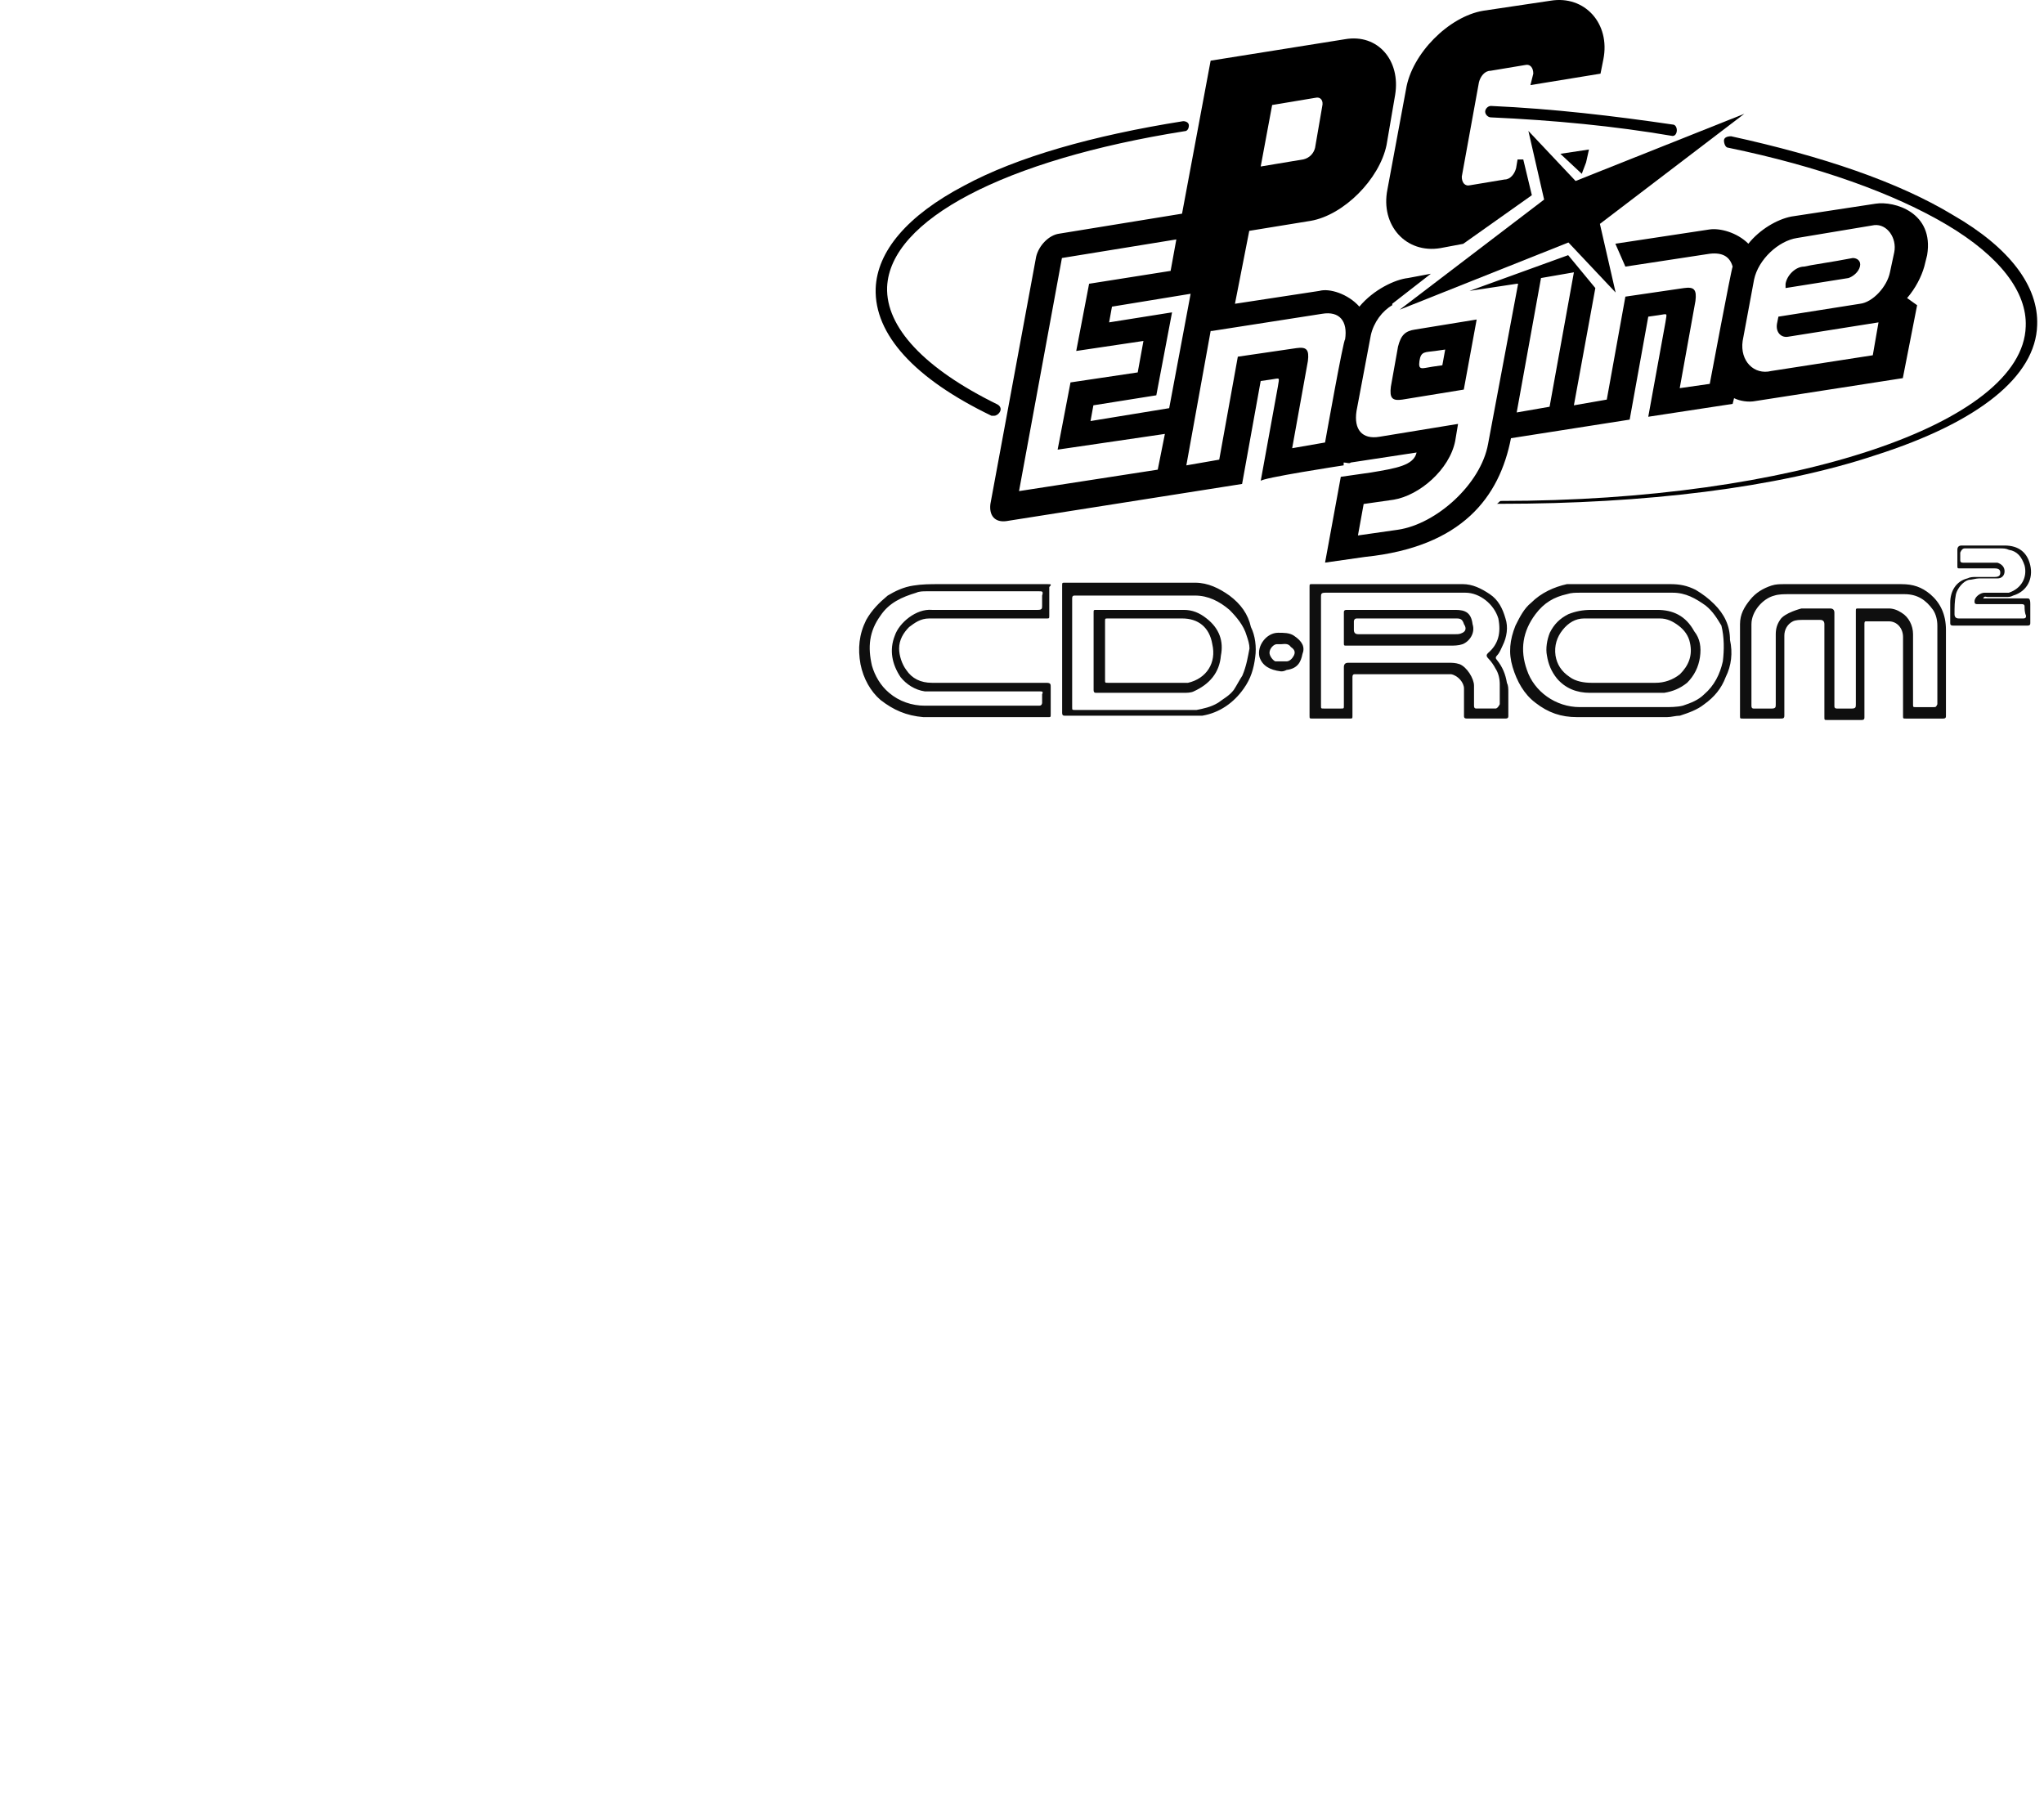 <?xml version="1.0" encoding="UTF-8" standalone="no"?>
<svg
   xmlns:dc="http://purl.org/dc/elements/1.1/"
   xmlns:cc="http://creativecommons.org/ns#"
   xmlns:rdf="http://www.w3.org/1999/02/22-rdf-syntax-ns#"
   xmlns:svg="http://www.w3.org/2000/svg"
   xmlns="http://www.w3.org/2000/svg"
   xmlns:sodipodi="http://sodipodi.sourceforge.net/DTD/sodipodi-0.dtd"
   xmlns:inkscape="http://www.inkscape.org/namespaces/inkscape"
   viewBox="-258.2 372 694 616.286"
   version="1.1"
   id="svg14"
   sodipodi:docname="logo.svg"
   width="694"
   height="616.286"
   inkscape:version="0.92.4 5da689c313, 2019-01-14">
  <defs
     id="defs18" />
  <sodipodi:namedview
     pagecolor="#ffffff"
     bordercolor="#666666"
     borderopacity="1"
     objecttolerance="10"
     gridtolerance="10"
     guidetolerance="10"
     inkscape:pageopacity="0"
     inkscape:pageshadow="2"
     inkscape:window-width="471"
     inkscape:window-height="442"
     id="namedview16"
     showgrid="false"
     inkscape:zoom="0.6775"
     inkscape:cx="491.69793"
     inkscape:cy="494.05137"
     inkscape:window-x="0"
     inkscape:window-y="0"
     inkscape:window-maximized="0"
     inkscape:current-layer="svg14">
    <inkscape:grid
       type="xygrid"
       id="grid22"
       originx="291.698"
       originy="371.817" />
  </sodipodi:namedview>
  <path
     d="m -258.2,938.286 h 82.3 v 50 h -82.3 z"
     id="path2"
     inkscape:connector-curvature="0"
     style="fill:none" />
  <path
     d="M 79.419,513.171 H 78.448 C 52.228,500.546 38.632,485.494 39.118,469.956 c 0.486,-12.625 10.682,-24.763 30.105,-34.96 17.966,-9.711 43.7,-16.995 74.29,-21.85 0.971,0 1.942,0.486 1.942,1.457 0,0.971 -0.486,1.942 -1.457,1.942 -61.18,9.711 -100.025,30.105 -100.996,52.926 -0.486,13.596 12.625,27.677 37.388,39.816 0.971,0.486 1.457,1.457 0.971,2.428 -0.486,0.971 -1.457,1.457 -1.942,1.457 M 309.671,418.165 c 0,0 -0.486,0 0,0 -19.908,-3.399 -40.301,-5.341 -61.666,-6.312 -0.971,0 -1.942,-0.971 -1.942,-1.942 0,-0.971 0.971,-1.942 1.942,-1.942 21.365,0.971 41.758,3.399 61.666,6.312 0.971,0 1.457,0.971 1.457,1.942 0,0.971 -0.486,1.942 -1.457,1.942 m -58.275,124.895 h -3.399 1.942 c 0.486,0 0.971,-0.971 1.457,-0.971 99.054,0 177.229,-26.22 178.2,-59.238 0.486,-11.653 -8.74,-23.792 -26.706,-34.475 -17.966,-10.682 -43.7,-19.908 -74.29,-26.22 -0.971,0 -1.457,-1.457 -1.457,-2.428 0,-0.971 0.971,-1.457 2.428,-1.457 31.076,6.798 56.81,15.538 75.262,26.706 19.422,11.168 29.134,24.278 28.648,37.388 -0.486,17.48 -19.908,33.018 -54.868,44.186 -33.504,11.168 -78.66,16.509 -127.216,16.509"
     id="path4"
     inkscape:connector-curvature="0" />
  <path
     d="m 285.013,448.021 49.041,-37.388 -57.296,22.821 -16.023,-16.995 5.341,23.307 -49.041,37.388 57.296,-22.821 16.023,16.995 z"
     id="path6"
     inkscape:connector-curvature="0" />
  <path
     d="m 169.849,428.533 3.884,-20.879 14.567,-2.428 c 1.942,-0.486 2.913,0.971 2.428,2.913 l -2.428,14.081 c -0.486,1.942 -1.942,3.399 -3.884,3.884 z m 163.633,59.238 3.884,-20.879 c 1.457,-6.798 8.254,-13.11 14.567,-14.081 l 26.22,-4.37 c 4.37,-0.486 7.769,4.37 6.798,9.226 l -1.457,6.798 c -0.971,4.856 -5.827,10.197 -10.197,10.682 l -27.677,4.37 -0.486,2.428 c -0.486,2.913 1.457,4.856 3.884,4.37 l 30.59,-4.856 -1.942,11.168 -34.475,5.341 c -5.827,1.457 -10.682,-3.399 -9.711,-10.197 m -68.464,-21.365 11.168,-1.942 -8.254,45.643 -11.168,1.942 8.255,-45.643 c -0.486,0 0,0 0,0 z m -73.319,55.839 -11.168,1.942 5.341,-29.619 c 0.486,-3.884 -0.486,-4.856 -3.884,-4.37 l -19.908,2.913 -6.312,34.96 -11.168,1.942 8.254,-45.643 h 0.486 l 37.388,-5.827 c 5.827,-0.971 8.74,2.428 7.769,8.74 -0.486,-0.486 -6.798,34.96 -6.798,34.96 z m -54.383,-2.913 -2.428,12.139 -47.099,7.283 14.567,-79.146 38.845,-6.312 -1.942,10.682 -27.677,4.37 -4.37,22.821 22.821,-3.399 -1.942,10.682 -22.821,3.399 -4.37,22.821 z m 1.457,-8.74 -26.706,4.37 0.971,-5.341 21.365,-3.399 5.341,-28.162 -21.365,3.399 0.971,-5.341 26.706,-4.37 z m 59.238,19.422 v -0.971 c 0.971,0 1.942,0.486 2.428,0 l 22.336,-3.399 c -0.971,4.37 -6.798,5.341 -15.538,6.798 l -10.197,1.457 -5.341,29.134 13.596,-1.942 c 33.018,-3.399 45.643,-20.393 49.527,-40.301 l 40.301,-6.312 6.312,-34.96 3.399,-0.486 c 3.399,-0.486 2.913,-0.971 2.428,2.428 l -5.827,32.047 28.648,-4.37 0.486,-1.942 c 1.942,0.971 4.856,1.457 7.283,0.971 l 50.013,-7.769 4.856,-24.763 -3.399,-2.428 c 2.913,-3.399 4.856,-7.283 5.827,-10.682 l 0.971,-3.884 c 2.428,-14.567 -11.168,-18.451 -17.48,-17.48 l -28.648,4.37 c -4.856,0.971 -10.682,4.37 -14.567,9.226 -3.884,-3.884 -9.711,-5.341 -13.11,-4.856 l -32.047,4.856 3.399,7.769 28.648,-4.37 c 4.37,-0.486 6.798,0.971 7.769,4.37 -0.486,0.971 -7.769,39.816 -7.769,39.816 l -10.197,1.457 5.341,-29.619 c 0.486,-3.884 -0.486,-4.856 -3.884,-4.37 l -19.908,2.913 -6.312,34.96 -11.168,1.942 7.283,-39.816 -9.226,-11.168 -33.504,12.139 16.023,-2.428 h 0.486 l -10.197,54.383 c -2.428,13.596 -17.48,27.191 -30.59,29.134 l -13.596,1.942 1.942,-10.682 10.197,-1.457 c 8.74,-1.457 18.937,-10.197 20.879,-19.908 l 0.971,-5.827 -26.706,4.37 c -5.827,0.971 -8.74,-2.428 -7.769,-8.74 l 4.856,-25.735 c 0.971,-4.37 3.884,-8.255 7.283,-10.197 v -0.486 l 13.11,-10.197 -7.769,1.457 c -4.37,0.486 -11.653,3.884 -16.509,9.711 -3.884,-4.37 -10.197,-6.312 -13.596,-5.341 l -28.648,4.37 4.856,-24.763 20.879,-3.399 c 11.168,-1.942 23.307,-14.081 25.735,-25.735 l 2.913,-16.995 c 1.942,-11.653 -5.827,-20.879 -16.995,-18.937 l -45.643,7.283 -9.711,51.955 -41.758,6.798 c -3.399,0.486 -6.798,3.884 -7.769,7.769 l -15.538,84.002 c -0.486,3.884 1.457,6.312 5.341,5.827 l 80.117,-12.625 6.312,-34.96 3.399,-0.486 c 3.399,-0.486 2.913,-0.971 2.428,2.428 l -5.827,32.047 c -0.486,-0.971 28.162,-5.341 28.162,-5.341 z m 150.038,-61.666 v 1.457 l 21.365,-3.399 c 1.457,-0.486 3.399,-1.942 3.884,-3.884 0.486,-1.942 -0.971,-2.913 -2.428,-2.913 l -5.341,0.971 -8.74,1.457 -2.428,0.486 c -2.913,0 -5.827,2.913 -6.312,5.827 m -131.586,21.365 -2.428,13.596 c -0.486,3.884 0.486,4.856 3.884,4.37 l 20.879,-3.399 4.37,-23.792 -20.879,3.399 c -3.399,0.486 -4.856,1.942 -5.827,5.827 m 7.283,4.856 c 0.486,-3.399 1.942,-2.913 5.341,-3.399 l 3.399,-0.486 -0.971,5.341 -3.399,0.486 c -3.399,0.486 -4.856,1.457 -4.37,-1.942"
     id="path8"
     inkscape:connector-curvature="0" />
  <path
     d="M 261.911,438.284 258.998,426.145 h -1.942 l -0.486,2.913 c -0.486,1.942 -1.942,3.884 -3.884,3.884 l -11.653,1.942 c -1.942,0.486 -2.913,-0.971 -2.913,-2.913 l 5.827,-32.047 c 0.486,-1.942 1.942,-3.884 3.884,-3.884 l 11.653,-1.942 c 1.942,-0.486 2.913,0.971 2.913,2.913 l -0.971,3.884 23.792,-3.884 0.971,-4.856 c 2.428,-12.139 -6.312,-21.85 -17.966,-19.908 l -22.821,3.399 c -11.653,1.942 -24.278,14.567 -26.22,26.706 l -6.312,33.989 c -2.428,12.139 6.312,21.85 17.966,19.908 l 7.769,-1.457 z m 16.961,-7.263 c 0.486,-1.457 0.971,-2.428 1.457,-3.884 l 0.971,-4.37 -9.711,1.457 z"
     id="path10"
     inkscape:connector-curvature="0" />
  <path
     d="m 312.192,600.93 c -2.428,1.942 -5.341,2.913 -8.255,2.913 h -21.85 c -2.428,0 -5.341,-0.486 -7.283,-1.942 -2.913,-1.942 -4.37,-4.37 -4.856,-7.283 -0.486,-3.399 0.486,-6.312 2.428,-8.74 1.942,-2.428 4.37,-3.884 7.283,-3.884 h 25.735 c 2.428,0 4.37,0.971 6.312,2.428 1.942,1.457 3.399,3.399 3.884,5.827 0.971,4.37 -0.486,7.769 -3.399,10.682 m -7.769,-21.85 h -22.336 c -2.913,0 -5.341,0.486 -7.769,1.457 -2.913,1.457 -4.856,3.399 -6.312,6.312 -0.971,2.428 -1.457,5.341 -0.971,7.769 0.486,2.913 1.457,5.341 3.399,7.769 2.913,3.399 6.798,4.856 11.168,4.856 h 25.249 c 2.913,-0.486 5.341,-1.457 7.769,-3.399 2.428,-2.428 3.884,-5.341 4.37,-8.74 0.486,-3.399 0,-6.312 -1.942,-8.74 -2.913,-5.341 -7.283,-7.283 -12.625,-7.283 m -159.263,24.763 h -27.191 c -0.971,0 -0.971,0 -0.971,-0.971 v -19.908 c 0,-0.971 0,-0.971 0.971,-0.971 h 25.249 c 5.341,0 9.226,2.913 10.197,8.74 1.457,6.312 -1.942,11.653 -8.255,13.11 m 6.312,-21.85 c -2.428,-1.942 -4.856,-2.913 -7.769,-2.913 h -29.619 c -0.971,0 -0.971,0 -0.971,0.971 v 26.22 c 0,0.971 0.486,0.971 0.971,0.971 h 29.619 c 0.971,0 2.428,0 3.399,-0.486 5.341,-2.428 8.74,-6.312 9.226,-12.139 0.971,-4.856 -0.486,-9.226 -4.856,-12.625 m 86.915,4.856 c -0.971,0.486 -1.457,0.486 -2.428,0.486 h -33.018 c -0.971,0 -1.457,-0.486 -1.457,-1.457 v -2.913 c 0,0 0,-0.971 0.971,-0.971 h 33.989 c 1.457,0 1.942,0.486 2.428,1.942 0.971,1.457 0.486,2.428 -0.486,2.913 m -2.428,-7.769 h -36.902 c -0.971,0 -0.971,0.486 -0.971,0.971 v 10.197 c 0,0.971 0,0.971 0.971,0.971 h 34.96 c 1.457,0 2.913,0 4.37,-0.486 2.428,-0.971 4.37,-3.884 3.399,-6.798 -0.486,-3.884 -2.428,-4.856 -5.827,-4.856 m -54.868,15.538 c -0.486,0.971 -1.457,1.942 -2.428,1.942 h -3.884 c -0.971,-0.486 -1.942,-1.942 -1.942,-2.913 0,-1.457 1.457,-2.913 2.428,-2.913 h 1.457 c 0.971,0 2.428,-0.486 3.399,0.971 1.457,0.971 1.457,1.942 0.971,2.913 m 0,-6.798 c -1.457,-0.971 -3.399,-0.971 -5.341,-0.971 -3.884,0 -7.283,4.37 -6.312,8.254 0.971,2.913 3.399,4.37 7.283,4.856 0.486,0 0.971,0 1.942,-0.486 3.884,-0.486 4.856,-2.913 5.341,-5.341 0.971,-2.428 0,-4.37 -2.913,-6.312 m 248.606,-6.798 c 0,0.486 0,0.971 -0.971,0.971 h -21.85 c -0.971,0 -1.457,-0.486 -1.457,-1.457 0,-2.428 0,-4.37 0.486,-6.798 0.486,-1.942 2.428,-4.37 4.37,-4.856 0.971,0 2.428,-0.486 3.399,-0.486 h 6.312 c 1.457,0 2.428,-0.971 2.428,-2.428 0,-1.457 -0.971,-2.428 -2.428,-2.913 h -11.653 c -0.971,0 -0.971,-0.486 -0.971,-0.971 v -2.428 c 0,0 0.486,-1.457 1.457,-1.457 h 12.139 c 0.971,0 1.942,0 2.913,0.486 2.913,0.486 4.37,2.428 5.341,5.341 0.971,3.884 -0.971,7.769 -5.341,9.226 h -8.254 c -1.457,0 -3.399,1.457 -3.399,2.913 0,0.486 0,0.971 0.971,0.971 h 15.052 c 0.971,0 0.971,0.486 0.971,0.971 0,0.486 0,1.942 0.486,2.913 m 0.486,-5.827 h -15.052 c 0.486,-0.971 0.971,-0.486 1.457,-0.486 h 6.312 c 0.971,0 1.457,0 2.428,-0.486 4.856,-1.457 6.798,-5.827 5.827,-10.197 -0.971,-4.37 -3.884,-6.798 -8.74,-6.798 h -14.567 c -0.971,0 -1.457,0.486 -1.457,1.457 v 5.341 c 0,0.971 0,0.971 0.971,0.971 h 11.653 c 1.457,0 1.942,0.486 1.942,1.457 0,0.971 -0.486,1.457 -1.942,1.457 h -6.312 c -0.971,0 -1.942,0 -2.913,0.486 -3.884,0.971 -5.827,4.37 -5.827,8.255 v 6.798 c 0,0.486 0,0.971 0.971,0.971 h 25.249 c 0.971,0 0.971,-0.486 0.971,-0.971 v -6.312 c 0,-1.942 -0.486,-1.942 -0.971,-1.942 m -103.424,21.365 c -0.971,4.37 -2.913,8.254 -6.312,11.168 -1.942,1.942 -4.37,2.913 -7.283,3.884 -1.942,0.486 -4.37,0.486 -6.312,0.486 h -28.648 c -8.255,0 -15.538,-5.341 -17.966,-12.625 -2.428,-6.798 -1.457,-13.11 2.913,-18.937 2.913,-3.884 6.312,-5.827 10.682,-6.798 1.457,-0.486 2.913,-0.486 4.37,-0.486 h 31.561 c 4.37,0 7.769,1.942 11.168,4.37 2.428,1.942 3.884,4.37 5.341,6.798 0.971,3.884 0.971,8.255 0.486,12.139 m -2.913,-19.422 c -1.942,-1.942 -3.884,-3.399 -6.312,-4.856 -2.913,-1.457 -5.341,-1.942 -8.74,-1.942 h -34.96 c -4.37,0.971 -8.74,2.913 -12.139,6.312 -2.428,1.942 -3.884,4.856 -5.341,7.769 -1.942,4.856 -2.428,9.226 -0.971,14.081 1.457,4.856 3.884,9.226 7.769,12.139 4.37,3.399 8.74,4.856 14.081,4.856 h 30.59 c 1.457,0 2.913,-0.486 4.37,-0.486 2.913,-0.971 5.827,-1.942 8.255,-3.884 3.399,-2.428 5.827,-5.341 7.283,-9.226 1.942,-3.884 2.428,-8.254 1.457,-12.625 0,-4.856 -1.942,-8.74 -5.341,-12.139 m -160.234,24.278 c -0.971,1.457 -1.942,3.399 -2.913,4.856 -1.457,1.942 -3.399,2.913 -5.341,4.37 -2.428,1.457 -4.856,1.942 -7.283,2.428 h -41.272 c -0.971,0 -0.971,0 -0.971,-0.971 v -36.902 c 0,-0.971 0.486,-0.971 0.971,-0.971 h 40.787 c 4.37,0 8.254,1.942 11.653,4.856 2.428,2.428 4.856,5.341 5.827,8.74 0.486,1.457 0.971,2.913 0.971,4.37 -0.486,2.428 -0.971,5.827 -2.428,9.226 m -4.37,-27.191 c -3.399,-2.428 -7.283,-4.37 -11.653,-4.37 h -44.186 c -0.971,0 -0.971,0 -0.971,0.971 v 43.215 c 0,0.971 0.486,0.971 0.971,0.971 h 46.614 c 5.827,-0.971 10.682,-4.37 14.081,-9.226 2.428,-3.399 3.399,-6.798 3.884,-10.682 0.486,-3.399 0,-7.283 -1.457,-10.197 -0.971,-4.37 -3.399,-7.769 -7.283,-10.682 m 90.314,38.359 h -6.312 c -0.486,0 -0.971,0 -0.971,-0.971 v -6.798 c 0,-2.428 -2.428,-6.312 -4.856,-7.283 -1.457,-0.486 -2.428,-0.486 -3.884,-0.486 h -33.989 c -0.971,0 -1.457,0.486 -1.457,1.457 v 13.11 c 0,0.971 0,0.971 -0.971,0.971 h -5.827 c -0.971,0 -0.971,0 -0.971,-0.971 v -36.902 c 0,-0.971 0,-1.457 1.457,-1.457 h 47.585 c 4.856,0 9.711,3.884 11.168,8.74 0.971,4.856 0,8.74 -3.399,11.653 -0.486,0.486 -0.971,0.971 0,1.942 0.971,0.971 1.942,2.428 2.428,3.399 0.971,1.457 1.457,3.399 1.457,5.341 v 6.798 c -0.486,0.971 -0.971,1.457 -1.457,1.457 m 3.884,-8.74 c -0.486,-2.913 -1.457,-5.341 -3.399,-7.769 -0.486,-0.486 -0.486,-0.971 0,-1.457 0.971,-0.971 1.457,-2.428 1.942,-3.399 1.457,-2.913 1.942,-6.312 0.971,-9.226 -0.971,-3.399 -2.428,-6.312 -5.341,-8.255 -2.913,-1.942 -5.827,-3.399 -9.226,-3.399 h -50.984 c -0.971,0 -0.971,0 -0.971,0.971 v 43.7 c 0,0.971 0,0.971 0.971,0.971 h 12.625 c 0.971,0 0.971,0 0.971,-0.971 v -13.11 c 0,-0.971 0.486,-0.971 0.971,-0.971 h 32.532 c 2.428,0.486 4.37,2.913 4.37,4.856 v 9.226 c 0,0.486 0,0.971 0.971,0.971 h 13.11 c 0.971,0 0.971,-0.486 0.971,-0.971 v -7.769 c 0,-1.457 0,-2.428 -0.486,-3.399 M 95.633,577.624 c 0,0.971 0,1.457 -1.457,1.457 H 58.245 c -5.341,-0.486 -11.168,4.37 -12.625,8.74 -1.942,4.856 -0.971,9.711 1.942,14.081 1.942,2.428 4.856,4.37 8.255,4.856 h 38.845 c 0.971,0 1.457,0 0.971,0.971 v 2.913 c 0,0 0,0.971 -0.971,0.971 H 55.817 c -4.37,0 -8.74,-1.457 -12.139,-4.37 -2.913,-2.428 -4.856,-5.827 -5.827,-9.226 -1.457,-6.312 -0.971,-11.653 2.913,-16.995 2.913,-4.37 7.283,-6.312 12.139,-7.769 0.971,-0.486 2.428,-0.486 3.399,-0.486 h 38.359 c 0.971,0 1.457,0 0.971,1.457 v 3.399 m 1.942,-7.283 H 60.673 c -2.913,0 -5.827,0 -8.74,0.486 -3.399,0.486 -6.312,1.942 -8.74,3.399 -2.913,2.428 -5.341,4.856 -7.283,8.255 -2.428,4.856 -2.913,9.711 -1.942,15.052 0.971,4.856 3.399,9.226 6.798,12.139 4.37,3.399 8.74,5.341 14.567,5.827 h 42.244 c 0.971,0 0.971,0 0.971,-0.971 v -9.226 c 0,-0.971 0,-1.457 -1.457,-1.457 H 58.245 c -3.884,0 -6.798,-1.457 -8.74,-4.37 -1.457,-1.942 -2.428,-4.856 -2.428,-7.283 0,-2.913 1.457,-5.341 3.399,-7.283 1.942,-1.457 3.884,-2.913 6.798,-2.913 h 39.816 c 0.971,0 0.971,0 0.971,-0.971 v -9.711 c 0.971,-0.971 0.486,-0.971 -0.486,-0.971 m 300.561,41.758 h -5.827 c -0.971,0 -0.971,0 -0.971,-0.971 v -23.792 c 0,-2.913 -1.457,-5.827 -3.884,-7.283 -1.457,-0.971 -2.913,-1.457 -4.37,-1.457 h -10.197 c -0.971,0 -0.971,0 -0.971,0.971 v 31.561 c 0,0.971 0,1.457 -1.457,1.457 h -4.856 c -0.971,0 -0.971,-0.486 -0.971,-0.971 v -31.561 c 0,-0.971 -0.486,-1.457 -1.457,-1.457 h -9.711 c 0,0 -5.827,1.457 -7.283,3.884 -0.971,1.457 -1.457,2.913 -1.457,4.856 v 23.792 c 0,0.971 0,1.457 -1.457,1.457 h -5.827 c -0.486,0 -0.971,0 -0.971,-0.971 v -27.677 c 0,-4.37 3.884,-8.74 7.769,-9.711 1.457,-0.486 3.399,-0.486 4.856,-0.486 h 39.33 c 4.37,0 7.283,1.942 9.711,5.341 0.971,1.457 1.457,3.399 1.457,5.341 v 26.706 c -0.486,0.971 -0.486,0.971 -1.457,0.971 m -0.971,-38.359 c -2.913,-2.428 -5.827,-3.399 -9.711,-3.399 H 347.638 c -1.457,0 -2.913,0 -4.37,0.486 -2.913,0.971 -5.341,2.428 -7.283,4.856 -1.942,2.428 -3.399,4.856 -3.399,8.254 v 31.076 c 0,0.971 0,0.971 0.971,0.971 h 12.625 c 0.971,0 1.457,0 1.457,-0.971 v -27.191 c 0,-1.942 0.971,-3.884 2.913,-4.856 0.971,-0.486 2.428,-0.486 3.399,-0.486 h 5.827 c 0.971,0 1.457,0.486 1.457,1.457 v 31.561 c 0,0.971 0,0.971 0.971,0.971 h 11.653 c 0.971,0 0.971,-0.486 0.971,-0.971 v -31.561 c 0,-0.486 0,-0.971 0.486,-0.971 h 7.769 c 2.913,0 4.856,2.428 4.856,5.341 v 26.706 c 0,0.971 0,0.971 0.971,0.971 h 12.625 c 0.971,0 0.971,-0.486 0.971,-0.971 v -29.134 c 0,-5.341 -1.942,-9.226 -5.341,-12.139"
     id="path12"
     inkscape:connector-curvature="0"
     style="fill:#0f0f0f" />
</svg>
